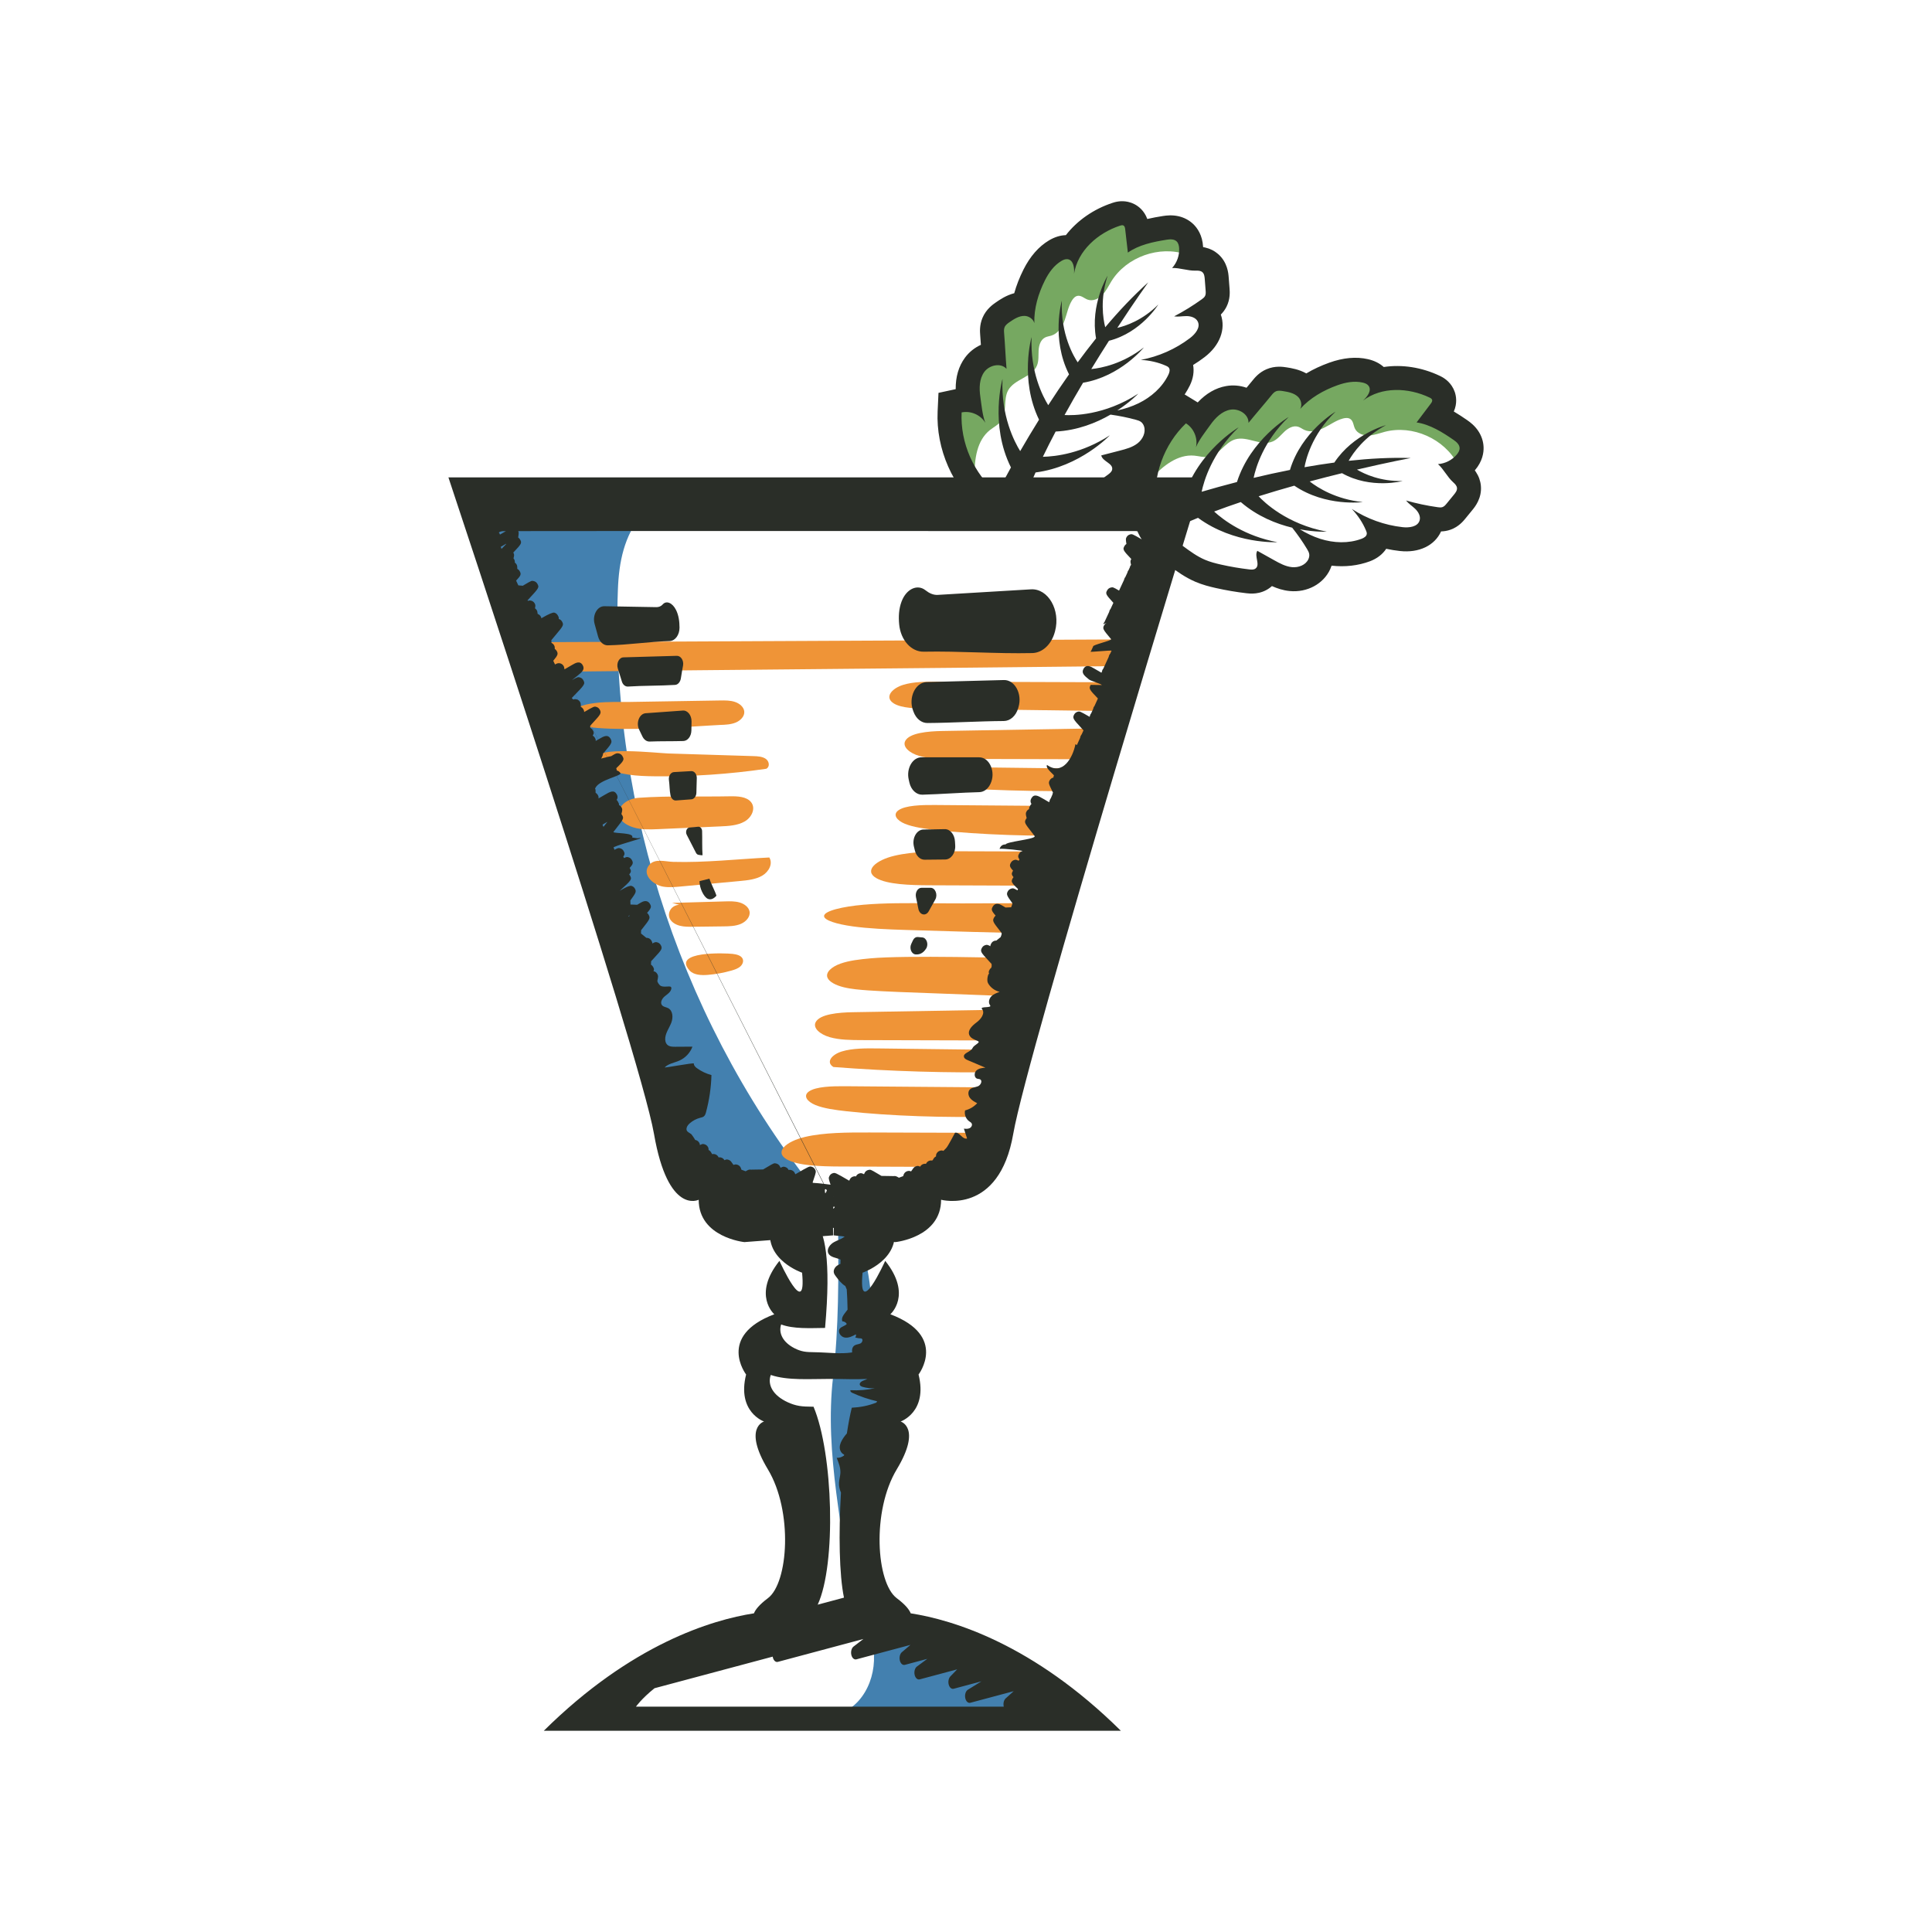 <?xml version="1.0" encoding="UTF-8"?>
<svg id="Layer_1" data-name="Layer 1" xmlns="http://www.w3.org/2000/svg" viewBox="0 0 512 512">
  <g>
    <path d="m314.446,67.439c-7.203-2.474-15.92.64-19.926,7.117-.761,1.23-1.377,2.575-2.382,3.615-1.006,1.04-2.555,1.73-3.912,1.229-.884-.327-1.658-1.13-2.593-1.009-.697.09-1.219.681-1.583,1.282-.951,1.574-1.275,3.435-1.894,5.166-.619,1.732-1.695,3.482-3.439,4.068-.587.197-1.225.252-1.776.536-1.19.615-1.623,2.101-1.698,3.438s.077,2.731-.429,3.971c-1.291,3.159-5.963,3.578-7.628,6.557-1.384,2.477-.201,5.914-1.9,8.187-.755,1.01-1.945,1.581-2.935,2.363-3.464,2.737-4.129,7.688-4.075,12.102-5.278-3.343-8.301-9.926-7.395-16.108.312-2.129,1.483-4.556,3.627-4.741,2.131-1.87,2.661-4.802,3.618-7.47.957-2.668,2.862-5.499,5.694-5.621.048-2.254.167-4.544.911-6.672s2.201-4.104,4.276-4.986c.885-.376,1.885-.563,2.604-1.202.61-.542.926-1.33,1.254-2.076,1.484-3.375,3.593-6.431,5.689-9.464.534-.773,1.095-1.571,1.91-2.038.76-.435,1.658-.535,2.5-.774,2.727-.773,4.776-2.952,7.028-4.673,2.252-1.721,5.291-3.061,7.859-1.862.761.355,1.411.908,2.131,1.34,3.679,2.206,8.358.953,12.636,1.28.516.039,1.071.122,1.441.484.387.379.47.963.514,1.503.133,1.618.055,2.848-.128,4.46Z" fill="#76a861" stroke-width="0"/>
    <path d="m323.533,83.361c.522-.523,1.075-1.211,1.514-2.092,1.008-2.02.863-3.94.8-4.767l-.234-3.036c-.073-.982-.297-3.969-2.803-6.146-.986-.857-2.155-1.442-3.475-1.738-.169-.038-.336-.07-.498-.096-.001-.028-.003-.056-.005-.084-.179-3.083-1.519-4.979-2.611-6.024-1.069-1.024-2.421-1.742-3.911-2.077-1.653-.371-3.133-.211-4.102-.059-1.377.217-2.774.466-4.164.79-.812-2.25-2.38-3.389-3.377-3.912-.538-.281-1.113-.491-1.707-.625-1.968-.442-3.57.082-4.093.253-5.096,1.667-9.423,4.73-12.401,8.567-1.495.045-2.991.508-4.463,1.386-2.735,1.63-5.013,4.234-6.771,7.738-1.053,2.099-1.869,4.191-2.447,6.264-2.168.572-3.822,1.712-4.842,2.416-.776.534-2.592,1.786-3.567,4.102-.824,1.946-.68,3.738-.612,4.603.069.86.129,1.712.184,2.559-1.656.752-3.133,1.919-4.235,3.426-1.655,2.262-2.473,5.051-2.444,8.319l-4.559.983-.228,4.889c-.465,9.999,4.024,20.189,11.715,26.593,1.953,1.628,4.395,3.392,7.68,4.129.429.096.869.174,1.318.232,3.071.394,5.905.032,8.406-.287,2.449-.314,5.225-.668,8.045-1.723,1.926-.721,3.625-1.683,5.033-2.528,2.36-1.418,4.667-2.972,6.851-4.616.721-.542,2.917-2.192,3.464-5.254.046-.26.08-.518.101-.772,1.395-.489,2.894-1.186,4.306-2.294,3.664-2.873,5.181-7.537,3.776-11.6-.11-.319-.235-.629-.377-.929,2.829-2.156,5.085-4.842,6.543-7.843.877-1.809,1.154-3.673.846-5.383,1.047-.643,2.062-1.338,3.038-2.083,4.052-3.089,5.665-7.418,4.304-11.281Zm-22.054,34.116c-1.352,1.06-3.067,1.515-4.731,1.944-1.636.422-3.272.844-4.908,1.267.37,1.656,3.192,2.076,2.894,3.747-.098.551-.574.944-1.021,1.281-2.026,1.525-4.132,2.944-6.306,4.25-1.279.769-2.589,1.501-3.987,2.024-2.117.792-4.382,1.084-6.624,1.371-1.937.248-3.895.473-5.839.354.999-2.757,2.174-5.61,3.477-8.507,11.804-1.516,19.686-9.849,19.686-9.849-7.356,4.783-14.292,5.619-17.75,5.698,1.075-2.229,2.21-4.467,3.383-6.693,5.816-.293,10.803-2.324,14.544-4.487,2.289.32,4.562.769,6.782,1.386.461.128.932.268,1.312.56.367.283.624.693.775,1.131.561,1.624-.336,3.464-1.688,4.524Zm13.895-27.891c-3.823,2.914-8.337,4.913-13.064,5.787,2.312.131,4.598.625,6.712,1.569.257.115.52.242.699.459.435.527.201,1.318-.098,1.932-1.619,3.334-4.562,5.913-7.893,7.539-1.793.875-3.697,1.484-5.648,1.908,3.547-2.316,5.582-4.467,5.582-4.467-9.046,5.882-17.473,5.799-19.549,5.674,1.612-2.922,3.263-5.793,4.903-8.557,9.946-1.665,16.127-9.372,16.127-9.372-5.652,4.378-11.225,5.475-13.947,5.748,1.615-2.65,3.193-5.166,4.685-7.498,8.523-2.15,13.083-9.607,13.083-9.607-4.201,4.21-8.684,5.686-10.871,6.186,4.769-7.297,8.202-12.066,8.202-12.066-3.96,3.544-7.783,7.604-11.405,11.904-.6-2.394-1.378-7.487.629-13.654,0,0-4.677,7.623-3.054,16.605-1.674,2.085-3.298,4.21-4.867,6.346-.94-1.384-4.59-7.37-4.208-16.335,0,0-2.885,10.06,1.912,19.523-1.941,2.75-3.783,5.492-5.513,8.167-1.448-2.336-4.809-8.802-4.415-18.065,0,0-3.212,11.208,1.977,21.908-1.826,2.932-3.498,5.738-4.992,8.328-1.518-2.437-5.107-9.291-4.689-19.128,0,0-3.456,12.058,2.24,23.457-1.487,2.681-2.721,5-3.662,6.815-6.199-5.173-9.788-13.329-9.413-21.394,2.391-.516,5.051.648,6.294,2.755-.774-1.894-1.042-4.897-1.335-6.922-.326-2.251-.291-4.73,1.051-6.566,1.343-1.836,4.386-2.508,5.895-.806-.257-3.187-.38-6.258-.637-9.445-.044-.543-.084-1.111.128-1.613.248-.587.796-.983,1.321-1.345,1.191-.821,2.491-1.656,3.937-1.642,1.169.011,2.364.855,2.619,1.922-.115-3.922,1.045-7.828,2.808-11.343,1.018-2.029,2.392-3.964,4.342-5.127.517-.308,1.11-.565,1.704-.472,1.534.24,1.794,2.319,1.666,3.866.984-6.132,6.312-10.835,12.215-12.765.286-.094.61-.177.877-.037.337.176.419.613.462.99l.714,6.193c2.935-2.072,6.75-2.857,10.299-3.416.909-.143,1.958-.192,2.623.445.473.453.624,1.146.662,1.8.11,1.903-.576,3.839-1.858,5.248,2.082-.061,4.127.765,6.21.704.631-.019,1.327-.015,1.804.399.498.433.583,1.163.633,1.821l.233,3.05c.037.487.069,1.002-.149,1.439-.192.384-.551.653-.9.903-2.326,1.67-4.769,3.177-7.305,4.508,1.167.152,2.072-.069,3.249-.075,1.177-.006,2.497.389,3.021,1.443.78,1.57-.653,3.314-2.048,4.377Z" fill="#2a2e28" stroke-width="0"/>
  </g>
  <g>
    <path d="m386.31,123.037c-3.506-6.761-11.962-10.524-19.332-8.601-1.4.365-2.773.913-4.219.972s-3.043-.511-3.679-1.81c-.414-.847-.42-1.962-1.18-2.52-.567-.416-1.352-.349-2.03-.164-1.774.482-3.293,1.606-4.936,2.431s-3.63,1.35-5.296.571c-.561-.263-1.06-.664-1.655-.838-1.285-.376-2.625.401-3.602,1.316s-1.829,2.03-3.051,2.577c-3.114,1.395-6.785-1.526-10.045-.519-2.711.837-4.227,4.141-7.025,4.613-1.244.21-2.499-.198-3.755-.316-4.396-.41-8.294,2.714-11.301,5.946-1.513-6.062.843-12.912,5.765-16.76,1.695-1.325,4.217-2.273,5.896-.928,2.832.117,5.24-1.639,7.774-2.909s5.866-2.004,8-.138c1.591-1.598,3.257-3.173,5.264-4.2s4.425-1.451,6.536-.658c.9.338,1.753.893,2.714.927.815.029,1.588-.323,2.34-.637,3.403-1.418,7.038-2.174,10.648-2.923.92-.191,1.877-.381,2.789-.157.85.209,1.569.757,2.344,1.165,2.507,1.323,5.494,1.16,8.311,1.468s5.941,1.436,6.973,4.076c.306.782.394,1.631.618,2.44,1.14,4.136,5.391,6.458,8.261,9.647.346.385.691.827.709,1.345.019.541-.324,1.021-.665,1.442-1.02,1.262-1.925,2.099-3.17,3.14Z" fill="#76a861" stroke-width="0"/>
    <path d="m381.898,140.831c.739-.019,1.614-.135,2.539-.469,2.124-.766,3.343-2.256,3.869-2.898l1.926-2.358c.625-.761,2.524-3.077,2.214-6.382-.122-1.301-.565-2.531-1.315-3.657-.096-.144-.195-.282-.294-.414.018-.021.036-.043.055-.064,1.999-2.354,2.337-4.651,2.268-6.161-.067-1.478-.55-2.932-1.397-4.202-.94-1.41-2.121-2.315-2.928-2.873-1.146-.793-2.329-1.577-3.559-2.302.965-2.189.617-4.095.256-5.161-.196-.575-.466-1.124-.804-1.63-1.119-1.678-2.641-2.404-3.137-2.642-4.838-2.311-10.083-3.08-14.887-2.358-1.113-1-2.516-1.696-4.187-2.077-3.104-.708-6.549-.396-10.24.927-2.21.793-4.245,1.743-6.094,2.844-1.964-1.083-3.947-1.398-5.171-1.594-.93-.149-3.108-.496-5.412.507-1.94.84-3.072,2.236-3.619,2.909-.544.67-1.088,1.328-1.633,1.979-1.717-.599-3.592-.773-5.43-.443-2.759.495-5.275,1.948-7.51,4.333l-3.978-2.434-3.539,3.381c-7.238,6.915-11.021,17.388-9.874,27.33.29,2.526.84,5.488,2.708,8.289.244.366.508.726.794,1.077,1.951,2.404,4.251,4.098,6.282,5.593,1.989,1.463,4.243,3.123,7.012,4.305,1.891.808,3.785,1.284,5.387,1.644,2.686.602,5.428,1.07,8.144,1.387.896.105,3.624.427,6.132-1.411.213-.157.415-.319.606-.489,1.347.608,2.913,1.139,4.699,1.312,4.634.45,8.951-1.879,10.738-5.789.141-.307.264-.618.368-.933,3.535.392,7.022.005,10.148-1.161,1.883-.704,3.37-1.862,4.327-3.312,1.202.257,2.416.454,3.637.589,5.064.561,9.219-1.458,10.9-5.194Zm-39.504,9.469c-1.71-.165-3.266-1.02-4.766-1.858-1.475-.823-2.951-1.647-4.426-2.471-.875,1.454.877,3.705-.491,4.709-.451.331-1.067.287-1.623.222-2.519-.295-5.022-.721-7.496-1.277-1.456-.327-2.909-.701-4.282-1.287-2.078-.888-3.919-2.24-5.74-3.579-1.573-1.158-3.145-2.346-4.47-3.773,2.625-1.306,5.445-2.559,8.388-3.757,9.588,7.049,21.043,6.458,21.043,6.458-8.624-1.615-14.221-5.797-16.778-8.126,2.316-.871,4.683-1.708,7.067-2.509,4.411,3.802,9.422,5.773,13.622,6.79,1.435,1.811,2.771,3.705,3.952,5.684.245.411.49.837.563,1.311.071.458-.027.932-.22,1.354-.715,1.562-2.634,2.275-4.344,2.109Zm29.304-10.596c-4.777-.529-9.425-2.198-13.448-4.828,1.583,1.69,2.896,3.625,3.775,5.768.107.26.21.534.189.815-.049.681-.764,1.092-1.404,1.331-3.473,1.295-7.383,1.131-10.915.009-1.902-.604-3.7-1.477-5.404-2.517,4.165.772,7.122.619,7.122.619-10.606-1.986-16.647-7.861-18.063-9.385,3.183-1.002,6.36-1.94,9.454-2.809,8.346,5.659,18.139,4.347,18.139,4.347-7.111-.733-11.902-3.784-14.06-5.466,2.997-.803,5.876-1.535,8.565-2.192,7.651,4.326,16.098,2.077,16.098,2.077-5.945.147-10.209-1.878-12.137-3.026,8.488-1.99,14.263-3.071,14.263-3.071-5.312-.168-10.881.132-16.469.743,1.218-2.147,4.17-6.369,9.878-9.447,0,0-8.645,2.289-13.669,9.909-2.65.354-5.292.771-7.902,1.234.275-1.65,1.765-8.501,8.228-14.726,0,0-9.031,5.289-12.09,15.448-3.303.65-6.528,1.363-9.626,2.106.564-2.69,2.594-9.689,9.272-16.121,0,0-10.06,5.894-13.688,17.219-3.344.861-6.491,1.738-9.36,2.582.584-2.811,2.716-10.249,9.808-17.079,0,0-10.823,6.341-14.568,18.521-2.927.914-5.42,1.741-7.353,2.405-.916-8.022,2.115-16.401,7.953-21.978,2.087,1.277,3.208,3.955,2.654,6.338.747-1.905,2.626-4.263,3.811-5.931,1.317-1.854,3.053-3.624,5.292-4.026,2.239-.402,4.905,1.212,4.822,3.485,2.014-2.483,4.044-4.791,6.058-7.274.343-.424.706-.862,1.206-1.079.585-.254,1.255-.162,1.884-.062,1.428.228,2.946.521,3.983,1.529.838.815,1.121,2.25.569,3.198,2.623-2.917,6.159-4.944,9.861-6.271,2.137-.766,4.467-1.218,6.681-.713.587.134,1.193.357,1.559.835.945,1.232-.302,2.916-1.462,3.948,4.944-3.758,12.046-3.485,17.649-.808.271.129.563.293.66.578.122.36-.12.732-.349,1.036-1.252,1.658-2.505,3.317-3.757,4.975,3.554.526,6.857,2.591,9.811,4.636.757.524,1.549,1.212,1.591,2.132.03.654-.34,1.26-.763,1.759-1.234,1.453-3.066,2.381-4.967,2.516,1.549,1.393,2.459,3.402,4.008,4.795.469.422.971.905,1.03,1.533.062.657-.381,1.244-.799,1.755-.645.789-1.291,1.579-1.936,2.368-.309.378-.641.773-1.101.938-.404.146-.849.092-1.274.033-2.836-.397-5.644-.992-8.398-1.779.74.915,1.547,1.38,2.403,2.188.856.808,1.539,2.004,1.19,3.129-.518,1.675-2.76,1.948-4.502,1.754Z" fill="#2a2e28" stroke-width="0"/>
  </g>
  <path d="m163.746,156.301c-2.125,58.186,17.668,116.914,54.58,161.943-9.493,2.165-20.508,4.013-28.087-2.099-1.994-1.608-3.577-3.665-5.039-5.769-7.837-11.27-12.775-24.539-14.212-38.191-.46-4.365-.737-9.172-3.769-12.346-1.119-1.171-2.543-2.024-3.621-3.233-1.556-1.744-2.26-4.067-2.917-6.31-11.067-37.787-21.124-75.869-30.157-114.194,12.581-.071,27.39-2.242,39.63.131-4.76,5.811-6.137,12.668-6.408,20.067Z" fill="#4380af" stroke-width="0"/>
  <path d="m276.719,449.785c-1.462-3.271-4.923-5.086-8.142-6.66-9.411-4.6-18.821-9.2-28.232-13.801-1.89-.924-3.795-1.857-5.459-3.145-2.148-1.662-3.827-3.87-5.145-6.245-4.055-7.311-4.719-16.052-4.04-24.385.538-6.606,2.272-13.812,7.692-17.627.645-.454,1.34-.857,1.863-1.448.785-.887,1.094-2.097,1.229-3.273.987-8.599-5.864-16.48-5.567-25.13.314-9.128-2.575-17.759-4.323-26.703h-4.52c.018,1.228.032,2.454.041,3.673.102,13.31.202,26.661-1.339,39.882-2.376,20.38,2.921,40.965,5.11,61.366.169,1.575.415,3.3,1.595,4.358.723.648,1.715.955,2.388,1.655.537.559.817,1.313,1.04,2.055,2.23,7.417-.79,16.684-7.948,19.642,2.065,1.416,4.725,1.529,7.228,1.592,15.695.392,31.393.676,47.092.852.333-2.234.357-4.597-.565-6.658Z" fill="#4380af" stroke-width="0"/>
  <path d="m297.47,188.06c.211-.853.389-1.713.547-2.577-.117.537-.12.105-.005-1.329.036-1.142.208-2.255.477-3.331-16.671-.057-33.342-.114-50.013-.171-3.113-.011-6.383,0-9.109.837-2.726.837-4.603,2.801-3.208,4.35,1.479,1.641,5.42,1.9,8.718,1.944,17.492.236,34.985.472,52.477.707.037-.144.081-.286.116-.43Z" fill="#ef9437" stroke-width="0"/>
  <path d="m296.055,192.927c-15.433.264-30.866.527-46.298.791-3.888.066-8.719.515-9.848,2.616-.842,1.568,1.138,3.263,3.727,4.005,2.588.742,5.614.765,8.517.773,13.645.037,27.29.074,40.936.111,1.007-2.759,2.062-5.502,2.967-8.297Z" fill="#ef9437" stroke-width="0"/>
  <path d="m290.368,209.593c.543-1.918,1.123-3.823,1.77-5.705.016-.046.033-.091.048-.136l-35.837-.435c-3.251-.039-6.706-.053-9.482.791-2.776.844-4.334,2.886-2.259,4.133,15.123,1.167,30.466,1.615,45.76,1.351Z" fill="#ef9437" stroke-width="0"/>
  <path d="m287.328,221.374c.646-2.568,1.275-5.141,1.938-7.704-13.856-.112-27.712-.224-41.569-.336-3.529-.029-7.711.087-9.575,1.382-1.618,1.124-.53,2.681,1.688,3.594,2.218.913,5.275,1.324,8.242,1.654,11.54,1.281,26.52,1.755,39.276,1.41Z" fill="#ef9437" stroke-width="0"/>
  <path d="m285.464,228.378c.257-.891.502-1.787.744-2.684-10.682-.033-21.363-.067-32.045-.1-5.868-.018-12.071-.003-17.115,1.186-5.044,1.189-8.14,4-4.833,5.922,2.921,1.698,8.939,1.887,14.122,1.909,9.629.041,24.938.094,37.217.141.656-2.119,1.294-4.244,1.91-6.376Z" fill="#ef9437" stroke-width="0"/>
  <path d="m272.317,267.454c-15.433.264-30.866.527-46.298.791-3.888.066-8.719.515-9.848,2.616-.842,1.568,1.138,3.263,3.727,4.005,2.588.742,5.614.765,8.517.773,13.645.037,27.29.074,40.936.111,1.007-2.759,2.062-5.502,2.967-8.297Z" fill="#ef9437" stroke-width="0"/>
  <path d="m266.63,284.12c.543-1.918,1.123-3.823,1.77-5.705.016-.046.033-.091.048-.136l-35.837-.435c-3.251-.039-6.706-.053-9.482.791-2.776.844-4.334,2.886-2.259,4.133,15.123,1.167,30.466,1.615,45.76,1.351Z" fill="#ef9437" stroke-width="0"/>
  <path d="m263.591,295.901c.646-2.568,1.275-5.141,1.938-7.704-13.856-.112-27.712-.224-41.569-.336-3.529-.029-7.711.087-9.575,1.382-1.618,1.124-.53,2.681,1.688,3.594,2.218.913,5.275,1.324,8.242,1.654,11.54,1.281,26.52,1.755,39.276,1.41Z" fill="#ef9437" stroke-width="0"/>
  <path d="m261.726,302.904c.257-.891.502-1.787.744-2.684-10.682-.033-21.363-.067-32.045-.1-5.868-.018-12.071-.003-17.115,1.186-5.044,1.189-8.14,4-4.833,5.922,2.921,1.698,8.939,1.887,14.122,1.909,9.629.041,24.938.094,37.217.141.656-2.119,1.294-4.244,1.91-6.376Z" fill="#ef9437" stroke-width="0"/>
  <path d="m282.1,239.315c-11.673-.005-24.63.158-35.597.061-5.952-.053-12.093-.098-17.66.386-5.566.485-10.459,1.643-10.457,3.005.002,1.129,3.371,2.15,7.597,2.734,4.226.584,9.212.8,14.108.947,7.996.24,25.912.812,39.319,1.001.921-2.704,1.813-5.417,2.69-8.135Z" fill="#ef9437" stroke-width="0"/>
  <path d="m276.254,256.522c.281-.795.563-1.589.842-2.385-10.693-.331-37.089-1.016-46.435-.163-2.782.254-5.634.575-7.95,1.405-2.317.83-3.989,2.291-3.42,3.711.456,1.137,2.252,2.035,4.292,2.539,2.039.504,4.321.676,6.562.841,7.767.573,31.889,1.147,39.656,1.72l6.454-7.667Z" fill="#ef9437" stroke-width="0"/>
  <path d="m142.58,170.183c51.488-.242,102.977-.484,154.465-.727-1.468,2.313-2.144,4.786-3.612,7.099-48.207.545-96.974.906-145.181,1.451-1.063-2.691-4.609-5.132-5.672-7.823Z" fill="#ef9437" stroke-width="0"/>
  <g>
    <path d="m248.512,157.653l24.693-1.473c4.561-.272,7.892,5.505,6.396,11.087-.017.062-.033.124-.05.186-.889,3.316-3.285,5.559-5.997,5.619-9.613.215-19.161-.558-28.758-.369-3.265.064-6.095-3.015-6.503-7.207-.204-2.099-.089-4.177.636-6.095,1.284-3.398,4.223-4.653,6.325-2.982.991.788,2.097,1.303,3.259,1.234Z" fill="#2a2e28" stroke-width="0"/>
    <path d="m245.556,180.76l20.48-.543c2.892-.077,4.928,3.667,3.88,7.156-.034.112-.067.224-.101.336-.604,2.034-2.113,3.359-3.796,3.369-6.728.043-13.546.487-20.268.527-1.559.009-2.99-1.155-3.657-2.978-.038-.103-.076-.205-.114-.307-1.305-3.449.609-7.483,3.577-7.561Z" fill="#2a2e28" stroke-width="0"/>
    <path d="m244.203,200.697h15.3c2.777,0,4.457,3.951,2.988,7.001-.015.03-.029.061-.044.091-.628,1.315-1.727,2.111-2.921,2.139-4.717.111-10.332.544-15.095.674-1.563.043-2.98-1.255-3.428-3.193-.068-.294-.133-.588-.197-.883-.635-2.925,1.05-5.83,3.398-5.83Z" fill="#2a2e28" stroke-width="0"/>
    <path d="m244.711,219.836l5.657-.105c1.441-.027,2.625,1.428,2.712,3.289.016.343.04.684.061,1.025.124,2.007-1.1,3.718-2.656,3.731-1.821.014-3.64.041-5.461.055-1.184.009-2.224-.998-2.577-2.461-.081-.336-.165-.676-.249-1.016-.547-2.214.716-4.484,2.513-4.518Z" fill="#2a2e28" stroke-width="0"/>
    <path d="m244.206,235.276h2.42c1.239,0,1.954,1.817,1.23,3.117-.588,1.056-1.171,2.105-1.763,3.149-.247.436-.625.724-1.04.786-.007.001-.014.002-.02.003-.775.117-1.485-.526-1.665-1.508-.187-1.018-.424-2.05-.632-3.084-.251-1.246.476-2.464,1.471-2.464Z" fill="#2a2e28" stroke-width="0"/>
    <path d="m243.234,248.322l1.199.107c1.113.099,1.717,1.78,1.026,2.914-.394.647-.935,1.171-1.525,1.403-.419.165-.855.216-1.291.185-1.075-.077-1.714-1.586-1.15-2.772.147-.31.293-.618.419-.907.269-.614.778-.979,1.322-.93Z" fill="#2a2e28" stroke-width="0"/>
  </g>
  <g>
    <path d="m190.765,185.633c1.349-.022,2.735-.038,3.997.38,1.262.419,2.385,1.381,2.479,2.563.099,1.245-.977,2.377-2.263,2.907-1.287.53-2.751.587-4.171.635-4.962.168-41.027,3.324-39.991-2.103.885-4.635,12.302-3.932,15.56-3.985,8.13-.133,16.26-.265,24.39-.398Z" fill="#ef9437" stroke-width="0"/>
    <path d="m199.64,200.377c1.165.036,2.422.101,3.327.747.906.646,1.112,2.102.099,2.609-9.773,1.429-19.69,2.096-29.597,1.992-4.509-.047-9.224-.306-13.103-2.325-1.03-.536-2.052-1.287-2.259-2.326-.667-3.408,16.272-1.48,18.99-1.396,7.515.233,15.029.466,22.544.699Z" fill="#ef9437" stroke-width="0"/>
    <path d="m193.366,211.028c2.065-.042,4.479.062,5.671,1.544,1.299,1.616.212,4.02-1.668,5.111s-4.251,1.223-6.5,1.322c-5.49.242-10.98.484-16.471.726-2.219.098-4.509.187-6.596-.484-6.308-2.026-4.06-7.439,1.514-7.829,7.915-.555,16.098-.229,24.05-.39Z" fill="#ef9437" stroke-width="0"/>
    <path d="m203.876,227.241c1.001,1.625-.093,3.753-1.835,4.79-1.742,1.037-3.929,1.26-6.022,1.454-5.217.484-10.434.968-15.651,1.452-1.538.143-3.102.284-4.621.031-2.681-.448-5.762-3.25-3.72-5.728,1.511-1.833,4.171-.903,6.354-.839,8.42.244,17.083-.742,25.495-1.159Z" fill="#ef9437" stroke-width="0"/>
    <path d="m178.108,239.284c4.681-.135,9.361-.27,14.042-.405,1.302-.038,2.637-.071,3.873.292,1.236.363,2.372,1.212,2.607,2.337.287,1.375-.869,2.73-2.304,3.337s-3.085.638-4.677.657c-2.643.033-5.286.065-7.929.098-1.174.015-2.368.027-3.499-.254s-2.208-.902-2.693-1.842c-.558-1.081-.166-2.476.899-3.206,1.065-.73,2.701-.724,3.759.014" fill="#ef9437" stroke-width="0"/>
    <path d="m194.174,252.796c1.01.122,2.153.392,2.591,1.201.382.703.045,1.58-.582,2.131s-1.486.841-2.33,1.082c-2.024.578-4.12.962-6.239,1.141-1.737.147-3.751.056-4.845-1.139-4.772-5.213,9.481-4.648,11.404-4.415Z" fill="#ef9437" stroke-width="0"/>
  </g>
  <g>
    <path d="m173.952,160.9l-13.792-.243c-1.885-.033-3.218,2.373-2.587,4.672.315,1.148.635,2.316.928,3.373.388,1.396,1.417,2.341,2.562,2.317,5.547-.114,10.943-.971,16.4-1.13,1.482-.043,2.627-1.658,2.618-3.576-.008-1.63-.22-3.239-.912-4.643-.96-1.948-2.592-2.58-3.53-1.503-.456.524-1.077.743-1.687.732Z" fill="#2a2e28" stroke-width="0"/>
    <path d="m179.362,173.801l-14.14.404c-1.16.033-1.932,1.561-1.495,2.951.357,1.139.722,2.246,1.072,3.44.252.86.91,1.394,1.62,1.348,4.152-.268,8.382-.184,12.49-.437.796-.049,1.424-.845,1.552-1.863.146-1.16.38-2.198.562-3.302.219-1.333-.609-2.572-1.662-2.542Z" fill="#2a2e28" stroke-width="0"/>
    <path d="m180.951,188.307l-9.834.705c-1.685.121-2.639,2.553-1.72,4.384.279.556.552,1.112.801,1.672.406.917,1.152,1.484,1.968,1.448,2.793-.122,6.092-.043,8.931-.138,1.162-.039,2.086-1.255,2.128-2.758.022-.801.025-1.594.04-2.39.033-1.665-1.03-3.016-2.314-2.923Z" fill="#2a2e28" stroke-width="0"/>
    <path d="m183.193,204.352l-4.604.262c-.84.048-1.47,1.038-1.317,2.108.191,1.342.146,2.688.415,4.037.169.849.774,1.428,1.45,1.374,1.369-.11,2.737-.199,4.101-.306.722-.056,1.294-.82,1.313-1.756.026-1.268.076-2.587.105-3.856.024-1.054-.649-1.91-1.463-1.863Z" fill="#2a2e28" stroke-width="0"/>
    <path d="m185.047,219.089l-2.347.221c-.724.068-1.118,1.12-.716,1.902.819,1.593,1.626,3.19,2.458,4.792.155.299.406.503.683.536.353.041.706.143,1.057.108-.148-2.109-.05-4.295-.117-6.411-.022-.683-.492-1.197-1.019-1.147Z" fill="#2a2e28" stroke-width="0"/>
    <path d="m188.008,232.855l-2.632.661c-.017,1.817,1.095,4.139,2.162,4.659.858.418,1.676-.074,2.325-.805-.315-1.134-1.543-3.388-1.855-4.515Z" fill="#2a2e28" stroke-width="0"/>
  </g>
  <g>
    <path d="m224.478,351.981c.357-3.72-.02-10.899-.301-12.463-.674-3.748-.683-7.58-.689-11.389-.012-6.721.395-8.576.383-15.297-.006-3.514-.009,26.419.767,22.992.848-3.745,1.999-10.058,4.513-12.96-4.094,1.777-13.593,1.022-18.056,1.022,0,0,10.914-9.228,7.559,28.03.334-.004.669-.009.999-.008,1.582.002,3.214.062,4.825.074Z" fill="none" stroke-width="0"/>
    <path d="m210.614,357.326c.718.36,1.529.681,2.459.846.828.146,1.712.162,2.582.174,6.313.085,10.936,1.409,16.519-2.573,1.31-.934,1.602-3.795-.082-4.648-2.257.761-4.907.877-7.614.857-.091.942-.227,1.666-.426,2.016-.982,1.733-5.842,2.384-5.633.403.089-.837.16-1.66.235-2.485-4.049.044-8.35.308-11.639-.923-.75,2.286.456,4.754,3.599,6.333Z" fill="none" stroke-width="0"/>
    <path d="m211.86,372.585c1.037.167,2.145.186,3.236.199,7.912.097,13.706,1.611,20.702-2.942,1.641-1.068,2.008-4.339-.102-5.313-4.512,1.387-10.276.9-15.589.895-5.423-.006-11.377.478-15.839-1.046-.94,2.614.571,5.435,4.511,7.24.899.412,1.916.779,3.082.967Z" fill="none" stroke-width="0"/>
    <path d="m224.127,385.026h-.131c-1.723,0-3.389-14.192-5-14.274-.395-.02-.784-.04-1.169-.058l-2.823,14.898c5.742,11.471,6.835,28.567,1.699,39.658l6.964-1.862c-4.22-11.073-2.947-26.95,2.483-37.796l-2.023-.566Z" fill="none" stroke-width="0"/>
    <path d="m243.003,441.647l2.756-2.032-5.959,1.594c-.573.148-1.135-.343-1.33-1.172s.032-1.753.539-2.185l2.272-1.935-14.329,3.831c-.58.149-1.151-.36-1.338-1.21-.187-.85.066-1.78.593-2.185l2.609-2-22.669,6.062c-.63.174-1.229-.449-1.367-1.388l-31.322,8.374c-3.464,2.784-4.918,4.885-4.918,4.885h97.479s-.003-.006-.004-.01c-.2-.819.014-1.737.508-2.183l2.117-1.909s0,0,0,0l-11.483,3.07c-.602.16-1.183-.392-1.352-1.279-.169-.888.13-1.826.694-2.175l3.593-2.226-7.35,1.966c-.55.145-1.099-.31-1.311-1.099-.212-.789-.032-1.695.432-2.175l1.806-1.869-9.938,2.658c-.586.148-1.158-.365-1.341-1.223-.184-.858.078-1.789.613-2.183Z" fill="none" stroke-width="0"/>
  </g>
  <g>
    <path d="m223.53,324.34c.004-.143.008-.283.012-.422-.037.003-.075.005-.112.007.001.151.003.303.005.454.032-.013.063-.026.095-.04Z" fill="#2a2e28" stroke-width="0"/>
    <path d="m204.217,325.384c-1.662,8.493,8.343,11.89,8.343,11.89,1.246,12.909-6.002-3.134-6.002-3.134-7.247,9.059-1.359,14.154-1.359,14.154-15.287,5.775-7.474,15.966-7.474,15.966-2.491,9.965,4.756,12.456,4.756,12.456,0,0-5.662,1.585,1.019,12.682,6.681,11.097,5.435,30.064,0,34.14-2.353,1.765-3.334,3.082-3.694,4.011-11.161,1.74-32.457,8.127-55.699,31.129h152.937c-23.242-23.002-44.538-29.389-55.699-31.129-.36-.929-1.341-2.246-3.694-4.011-5.435-4.076-6.681-23.043,0-34.14,6.681-11.097,1.019-12.682,1.019-12.682,0,0,7.247-2.491,4.756-12.456,0,0,7.813-10.191-7.474-15.966,0,0,5.888-5.096-1.359-14.154,0,0-7.247,16.043-6.002,3.134,0,0,10.005-3.397,8.343-11.89m-96.815-165.626,83.42,164.161c.423-.029.842-.061,1.247-.102-.42.175-.839.349-1.259.524-.022.836-.037,1.749-.042,2.78.27.002.522.047.718.23-.209.24-.451.437-.712.609-.002-.109-.004-.218-.007-.327,0,.11,0,.219,0,.331-.747.49-1.657.77-2.453,1.206-1.078.59-2.05,1.865-1.511,2.968.538,1.102,2.094,1.145,3.213,1.657-.023.385-.027.771-.02,1.157-.33.125-.646.28-.927.492-.563.426-.963,1.144-.806,1.832.087.383.331.708.569,1.02.706.928,1.45,1.884,2.426,2.496,0,.01-.003-.028-.008-.089.142.336.285.672.431,1.016.105,1.476.192,3.422.216,5.342-.714,1.03-1.818,1.995-1.381,3.108.476-.002.943.27,1.177.685-.485.582-1.414.655-1.861,1.266-.625.854.232,2.144,1.273,2.334,1.041.19,2.067-.33,2.993-.841.092.282.017.612-.188.826.535.165,1.093.253,1.653.262.515.215.262,1.057-.235,1.313-.496.256-1.111.233-1.579.538-.602.392-.727,1.108-.647,1.855-3.162.485-6.356-.011-10.167-.062-.87-.012-1.754-.028-2.582-.174-.931-.164-1.741-.485-2.459-.846-3.143-1.579-4.349-4.047-3.599-6.333,3.289,1.231,7.591.967,11.639.923,1.662-18.455-.178-25.501-2.457-27.916,2.329.055,4.893.078,7.233-.074m.301,10.714c-.011.003-.023.007-.035.01,0-.021-.002-.043-.003-.064.012.019.026.035.037.055Zm-19.464,29.738c4.462,1.523,10.415,1.04,15.839,1.046,3.22.003,6.603.178,9.775.011-.391.181-.815.329-1.198.486-.46.188-.975.602-.816,1.073.104.308.451.452.763.543,1.049.305,2.15.427,3.24.36-2.122.458-4.305.633-6.473.52-.166.271.175.566.464.699,2.115.971,4.331,1.723,6.6,2.241-.068.114-.143.224-.213.337-2.199.879-4.331,1.252-6.513,1.366-.48,1.952-.916,4.263-1.301,6.813-.352.4-.685.81-.967,1.247-.475.737-.909,1.55-.923,2.427-.013.801.434,1.649,1.166,1.927-.009.084-.019.168-.028.253-.554.421-1.251.654-1.947.616.518,1.284,1.046,2.617.981,4-.041.858-.309,1.693-.359,2.551-.055.935.149,1.821.511,2.662-.63,10.743-.467,21.776.799,27.832l-6.964,1.862c4.953-10.694,4.111-40.083-1.103-52.455-.168-.003-.333-.009-.503-.011-1.091-.013-2.199-.032-3.236-.199-1.166-.188-2.182-.555-3.082-.967-3.939-1.805-5.451-4.626-4.51-7.24Zm38.122,79.452c.183.858.755,1.371,1.341,1.223l9.938-2.658-1.806,1.869c-.464.48-.644,1.387-.432,2.175.212.79.762,1.244,1.311,1.099l7.35-1.966-3.593,2.226c-.564.35-.864,1.288-.694,2.175.169.888.751,1.44,1.352,1.279l11.483-3.07s0,0,0,0l-2.117,1.909c-.495.446-.709,1.364-.508,2.183,0,.004.003.006.004.01h-97.479s1.454-2.101,4.918-4.885l31.322-8.374c.138.939.737,1.562,1.367,1.388l22.669-6.062-2.609,2c-.527.405-.78,1.335-.593,2.185.187.85.758,1.359,1.338,1.21l14.329-3.831-2.272,1.935c-.507.432-.734,1.355-.539,2.185.196.83.757,1.321,1.33,1.172l5.959-1.594-2.756,2.032c-.535.394-.796,1.325-.613,2.183Z" fill="#2a2e28" stroke-width="0"/>
    <path d="m223.488,327.632c0-.173,0-.345.001-.512-.004,0-.008,0-.012,0,.003.171.007.342.011.512Z" fill="#2a2e28" stroke-width="0"/>
    <path d="m223.357,324.413c-.56.233-1.15.489-1.506.981-.356.492-.353,1.296.166,1.612.415.253.969.113,1.46.114-.018-.915-.032-1.832-.042-2.74-.026.011-.052.022-.078.033Z" fill="#2a2e28" stroke-width="0"/>
  </g>
  <path d="m118.833,126.505s50.74,152.368,54.481,173.983c3.741,21.615,11.848,17.458,11.848,17.458,0,9.976,12.099,11.223,12.099,11.223l23.51-1.784c-.007-.768-.01-1.527-.01-2.273.071.127.143.256.213.371-.024.604-.046,1.233-.066,1.894l16.39,1.793s12.099-1.247,12.099-11.223c0,0,15.38,4.157,19.121-17.458,3.741-21.615,50.405-173.983,50.405-173.983H118.833Zm13.662,15.165c-.032-.133-.077-.217-.149-.341-.044-.076-.097-.146-.153-.212.238-.188.594-.309,1.097-.355.24-.001.508-.002.774-.003-.383.22-.845.49-1.413.821-.052.03-.104.061-.156.091Zm1.619,2.542c-.343.359-.71.739-1.032,1.072-.058.06-.108.112-.164.17-.077-.18-.152-.357-.225-.528.367-.208.827-.476,1.427-.826,0,0,.001,0,.002-.001-.003.04-.006.077-.008.113Zm26.785,73.664c-.386.491-.709.902-.979,1.254-.082-.197-.163-.392-.246-.589.25-.145.515-.299.799-.464.161-.093.326-.189.493-.285-.022.028-.045.057-.067.084Zm5.713,25.035c-.019-.054-.038-.107-.058-.161.077-.044.152-.086.235-.137.031.002.062.004.095.006-.096.103-.182.196-.272.292Zm52.17,73.287c-.045-.022-.086-.042-.125-.061-.021-.393-.279-1.372.443-.842.125.092-.1.505-.317.903Zm2.037,4.135c.005-.176.011-.348.016-.52.117-.003.236-.006.38-.01-.008.224-.191.382-.396.53Zm.108-.576c.012.002-.025.006-.09.01,0-.012,0-.025.001-.037.03.007.057.022.088.027Zm-.004-2.574c.027-.021.048-.037.077-.06-.012.014-.036.037-.038.045-.003.011-.017.016-.039.015Zm78.537-175.549c-.376.1-.697.346-.891.683-.242.422-.263.53-.057,1.841-.201.126-.371.3-.492.509-.529.918-.484,1.111,1.783,3.477-.005.009-.01.017-.015.026-.262.454-.257.718-.046,1.493-.013.029-.027.057-.04.086-.04.052-.081.103-.114.16-.095.164-.147.298-.172.458-.116.251-.234.504-.35.756-.038.05-.081.096-.112.151-.096.165-.148.276-.176.472-.18.387-.357.771-.538,1.16-.037.049-.083.09-.114.144-.138.241-.221.439-.247.634-.436.94-.874,1.884-1.315,2.833-1.554-.915-1.642-.953-2.235-.798-.375.1-.695.345-.889.681-.519.899-.47,1.084,1.62,3.358-.247.533-.494,1.066-.743,1.6-.061.07-.117.146-.164.228-.117.202-.182.357-.198.552-.428.922-.856,1.845-1.286,2.772-.043.054-.098.095-.133.155-.075.129-.119.212-.152.356l.858-.338c.086-.044.177-.08.271-.107l-.271.107c-.248.127-.457.323-.598.567-.541.935-.363,1.147,1.814,3.741.296.353-5.095,1.543-4.763,1.943-.181.391-.362.783-.543,1.175-.051.062-.11.116-.151.187-.103.181,5.594-.445,5.572-.24-.117.253-.233.506-.35.759-.058.067-.116.134-.161.212-.144.249-.226.452-.241.659-.476,1.032-.952,2.066-1.427,3.102-.064.073-.122.152-.172.237-.093.161-.132.231-.186.542-.048.104-.095.208-.143.312-.059-.034-.116-.068-.176-.102l-1.749-1.018c-.921-.533-2.067-1.196-2.807.056-.666,1.156.18,1.838,1.459,2.871.398.322,2.907,1.044,3.424,1.452l-2.993-.041c-.544.943-.436,1.2,1.907,3.61-.3.659-.599,1.317-.899,1.975-.059.069-.114.142-.16.222-.104.18-.155.279-.184.537-.185.408-.37.816-.555,1.224-.044.056-.097.103-.133.165-.118.204-.173.371-.194.556-.026.058-.053.116-.079.174-2.575-1.494-2.629-1.481-3.178-1.332-.37.101-.685.343-.878.675-.567.976-.257,1.313,1.76,3.504.205.223.443.482.678.739-.159.355-.317.708-.475,1.062-.043.054-.095.101-.129.161-.164.284-.265.497-.268.727-.29.649-.582,1.299-.871,1.947l-.388-.225c-.686,3.554-3.413,8.47-7.55,5.487-.204.603.133,1.093,1.865,2.766-.093.171-.132.303-.146.584-.021.005-.042.01-.064.015-.382.096-.71.344-.907.686-.413.716-.303.941.756,3.089.032.065.066.134.101.205-.075.138-.113.257-.132.454-.154.356-.307.711-.459,1.066-.037.048-.08.09-.111.142-.138.238-.216.429-.226.64-.034.079-.069.159-.103.238l-1.632-.948c-1.306-.755-2.336-1.351-3.073-.093-.334.578-.268,1.049.022,1.495-.114.111-.221.254-.326.433-.214.372-.351.632-.292.938-.278.124-.513.334-.667.601-.282.487-.265.717.017,1.787-.069.076-.13.16-.182.25-.519.902-.353,1.113,1.672,3.691.192.244.416.53.636.812-.007.046-.008.093-.008.141-.312.754-7.412,1.346-7.717,2.093-.135-.011-.282-.005-.439.031-.4.091-.747.347-.949.704-.093.16-.152.3-.192.437.892-.171,6.425.476,6.078.567-.376.1-.697.346-.89.683-.332.577-.357.919.086,1.57-.063.071-.118.149-.166.232-.019.033-.037.065-.055.096-.678-.334-.829-.293-1.146-.209-.373.1-.692.344-.886.679-.43.744-.422,1.107.555,2.143-.011.018-.022.036-.033.054-.37.641-.461.969.154,1.674-.067.075-.127.156-.177.244-.511.885-.511,1.139,1.364,2.887-.046.121-.092.242-.139.363-1.054-.6-1.17-.584-1.644-.458-.377.099-.699.345-.894.683-.492.855-.273,1.181,1.182,3.176-.008.071-.013.161-.018.263-.101.275-.207.556-.308.829-.136.005-.279.01-.426.015-.42.015-.765.027-1.053.046-.105-.062-.226-.134-.35-.207l-.694-.409c-1.423-.829-2.095-.04-2.32.337-.432.748-.486,1.027.734,2.43-.141.11-.273.261-.394.464-.54.94-.329,1.208,1.694,3.772.09.114.186.236.284.36-.005.101-.005.225,0,.38-.077.231-.153.459-.249.702-.121.104-.463.38-.81.662-.122.098-.23.187-.328.266-.121-.006-.255.003-.397.035-.399.089-.744.342-.947.697-.165.286-.256.499-.235.761-.812-.43-.951-.394-1.335-.29-.375.1-.694.346-.887.682-.56.975-.296,1.261,1.768,3.489.229.247.5.54.762.824,0,.15.01.358.024.603-.04.14-.078.278-.117.417-.155.117-.294.256-.393.427-.261.454-.376.725-.138,1.215-.213-.438-.757,1.552-.344,2.369.592,1.171,1.849,2.078,3.113,2.368-.806.283-1.645.586-2.234,1.205-.589.619-.833,1.656-.31,2.331.656.846-2.801.191-2.129,1.025.89,1.103-.283,2.664-1.423,3.508-1.139.843-2.498,2.106-1.935,3.406.373.862,1.404,1.17,2.256,1.565.852.396-1.035.991-1.418,1.849-.479,1.072-2.589,1.274-2.256,2.399.123.415.566.632.965.801,1.569.665,3.137,1.33,4.706,1.995-.864.073-1.802.18-2.42.786-.619.607-.578,1.891.252,2.141.245.074.519.048.748.163.722.363.197,1.534-.551,1.84-.748.306-1.679.303-2.208.914-.518.598-.381,1.56.093,2.193.475.633,1.203,1.016,1.907,1.379-.853.933-1.985,1.607-3.212,1.913-.247,1.063.205,2.254,1.096,2.885.237.168.512.311.651.566.245.45-.083,1.039-.546,1.259-.463.22-1.002.175-1.512.125.281.87.562,1.74.844,2.61-.595.171-1.169-.293-1.607-.73-.438-.436-.984-.918-1.589-.79-.029.006-1.807,3.497-2.336,4.053-.018.019-.036.037-.053.057-.226.235-.457.468-.696.699-.381-.167-.542-.137-.875-.049-.375.099-.696.344-.89.681-.147.255-.194.398-.198.836-.264.126-.486.329-.634.586l-.221.372c-.058.045-.115.09-.173.134-.193-.041-.394-.047-.634.015-.379.097-.705.344-.901.683-.005.009-.037.073-.085.17-.191-.038-.387-.036-.618.022-.384.096-.714.345-.912.688-.006.01-.011.02-.017.029-.53-.25-.682-.209-1.008-.123-.343.092-.641.306-.837.6-.059.084-.301.421-.561.784-.303-.132-.579-.174-.946-.081-.381.097-.708.345-.904.686-.131.228-.204.419-.215.625-.073.025-.142.056-.209.091-.15.062-.465.178-.769.292-.063.023-.122.046-.179.067-.578-.35-.917-.53-1.429-.434-.265.004-.969-.013-1.497-.027-.735-.018-1.281-.035-1.698-.023-.284-.164-.711-.418-1.124-.662-1.758-1.041-1.79-1.064-2.403-.901-.377.099-.699.346-.893.684-.091.158-.161.296-.206.43-.695-.348-.845-.306-1.183-.218-.374.099-.693.343-.888.677-.028.048-.054.095-.078.14-.29-.095-.436-.055-.675.007-.375.099-.696.344-.89.681-.092.159-.162.298-.205.432-3.704-2.158-3.738-2.148-4.311-1.998-.376.1-.698.346-.892.683-.325.566-.29.757.255,2.374-1.54-.212-3.082-.402-4.629-.487-.017-.001-.035-.001-.053-.002l-.063-.134c.089-.265.186-.552.265-.787.649-1.917.702-2.073.357-2.674-.194-.338-.516-.584-.892-.683-.573-.151-.606-.161-4.311,1.998-.043-.134-.113-.273-.205-.432-.194-.336-.515-.581-.891-.681-.239-.062-.386-.103-.675-.007-.024-.046-.05-.092-.078-.14-.195-.334-.514-.578-.888-.677-.338-.088-.488-.13-1.183.218-.045-.133-.115-.272-.206-.43-.194-.338-.516-.585-.893-.684-.612-.163-.645-.14-2.403.901-.413.244-.84.498-1.124.662-.417-.012-.964.005-1.698.023-.528.014-1.231.031-1.496.027-.512-.095-.851.084-1.429.434-.057-.021-.116-.044-.179-.067-.304-.114-.619-.229-.769-.292-.067-.035-.137-.065-.209-.091-.011-.206-.084-.397-.215-.625-.196-.341-.523-.588-.904-.686-.368-.093-.644-.052-.946.081-.26-.362-.502-.7-.561-.784-.196-.294-.494-.508-.837-.6-.326-.086-.478-.127-1.008.123-.006-.009-.011-.019-.016-.028-.198-.343-.528-.592-.912-.688-.231-.057-.427-.06-.618-.022-.048-.097-.08-.161-.085-.17-.196-.339-.522-.586-.901-.683-.275-.071-.502-.064-.72-.003l-.308-.518c-.149-.256-.37-.46-.634-.586-.004-.439-.051-.582-.198-.836-.194-.336-.515-.581-.89-.681-.42-.111-.548-.144-1.217.215,0-.264-.066-.419-.199-.65-.196-.34-.522-.587-.901-.685-.062-.016-.122-.028-.18-.037.106.016-.897-1.441-1.02-1.536-.648-.5-1.501-.675-1.198-1.732.135-.471.481-.852.852-1.173.778-.674,1.715-1.164,2.712-1.42.346-.088.714-.156.989-.383.321-.264.452-.69.56-1.092.866-3.21,1.351-6.523,1.441-9.847-1.372-.369-2.677-.987-3.831-1.815-.424-.304-.868-.723-.83-1.243.023-.304-7.93,1.235-7.716,1.018,1.016-1.026,2.58-1.213,3.897-1.804,1.577-.707,2.849-2.066,3.45-3.686-1.52.01-3.04.019-4.561.029-.726.005-1.524-.016-2.068-.498-.521-.461-.657-1.232-.574-1.923.171-1.429,1.096-2.64,1.606-3.986.51-1.345.418-3.186-.865-3.838-.534-.271-1.22-.303-1.602-.764-.579-.699,0-1.762.697-2.342.698-.58,1.589-1.103,1.759-1.995.03-.159.03-.339-.072-.466-.129-.16-.364-.175-.569-.169-.658.019-1.676.169-2.26-.221-.298-.199-.859-.943-.782-1.306.241-1.14.238-1.324-.026-1.778-.287-.492-.638-.691-1.013-.719.241-.493.126-.764-.136-1.219-.128-.222-.311-.405-.528-.532.026-.416.041-.703.042-.915.262-.285.532-.577.761-.824,2.064-2.228,2.329-2.514,1.768-3.489-.193-.336-.512-.582-.887-.682-.384-.104-.524-.141-1.336.29.021-.262-.07-.474-.235-.761-.204-.355-.548-.608-.948-.697-.142-.032-.276-.04-.397-.035-.098-.08-.206-.168-.328-.266-.347-.282-.688-.558-.81-.662-.082-.08-.174-.15-.273-.208.025-.42.036-.683.026-.873.098-.124.194-.246.284-.36,2.023-2.564,2.234-2.832,1.694-3.772-.121-.203-.254-.355-.394-.464,1.221-1.403,1.167-1.682.734-2.43-.225-.377-.897-1.166-2.32-.337l-.694.409c-.124.073-.245.145-.35.207-.288-.019-.633-.031-1.053-.046-.257-.009-.512-.017-.718-.026-.004-.559-.011-.874-.033-1.081,1.456-1.996,1.674-2.321,1.182-3.176-.195-.338-.517-.585-.894-.683q-.601-.16-2.71,1.078c-.136.08-.273.16-.406.238,3.2-2.902,3.31-3.049,2.698-4.108-.051-.088-.11-.17-.177-.244.615-.705.524-1.033.154-1.674-.011-.019-.022-.037-.033-.054.977-1.036.985-1.399.555-2.143-.193-.335-.513-.579-.886-.679-.316-.084-.468-.125-1.145.209-.018-.031-.036-.064-.055-.096-.048-.083-.104-.161-.166-.232.443-.651.418-.993.086-1.57-.194-.337-.514-.583-.891-.683-.402-.106-.535-.142-1.528.4-.024-.188-.107-.368-.233-.585-.203-.357,7.593-2.419,7.192-2.51-.313-.071-.584-.029-.803.048-.321-.054-.725-.112-1.241-.185-.075-.01-.149-.021-.223-.032.718-1.334-4.903-1.033-4.966-1.456.22-.282.444-.568.637-.812,2.025-2.578,2.191-2.789,1.672-3.691-.052-.09-.114-.174-.182-.25.283-1.07.299-1.3.018-1.787-.154-.267-.389-.477-.667-.601.059-.306-.078-.566-.292-.938-.105-.179-.213-.322-.326-.433.291-.446.357-.917.023-1.495-.737-1.258-1.767-.662-3.073.093l-1.763,1.023c.088-.363.003-.606-.199-.954-.134-.232-.329-.42-.56-.548.017-.716-.008-.871-.141-1.115.035-.071.069-.14.101-.205,1.059-2.149,7.028-3.175,6.615-3.891-.197-.342-.525-.589-.907-.686-.022-.006-.043-.01-.064-.015-.014-.281-.053-.414-.146-.584,2.154-2.08,2.166-2.329,1.639-3.243-.197-.342-.525-.591-.908-.687-.599-.151-.914.037-1.67.49-.133.079-.268.161-.376.225-.565.093-1.342.296-2.456.587-.068.018-.138.036-.211.055.363-.646.504-1.002.487-1.307.115-.135.227-.266.327-.385,1.923-2.261,2.218-2.608,1.664-3.567-.737-1.26-1.829-.628-2.988.042l-.954.553c.055-.319-.036-.546-.219-.864-.135-.235-.332-.426-.566-.553.426-.646.319-.924.007-1.466-.15-.26-.376-.466-.644-.592-.005-.237-.011-.421-.019-.568.254-.278.515-.562.737-.803,2.018-2.191,2.327-2.528,1.76-3.505-.192-.331-.508-.574-.878-.675-.553-.151-.6-.164-3.238,1.367.029-.293-.052-.486-.213-.765-.151-.261-.379-.467-.649-.593-.023-.966-.05-1.033-.223-1.333-.197-.34-.523-.587-.904-.685-.35-.09-.622-.052-.888.057-.013-.013-.026-.026-.039-.039-.123-.125-.248-.252-.362-.368.103-.105.203-.208.297-.304,3.158-3.228,3.347-3.421,2.744-4.467-.193-.335-.511-.579-.884-.68-.466-.127-.572-.155-2.109.72.518-.408.996-.787,1.395-1.108,1.279-1.033,2.124-1.715,1.458-2.871-.74-1.251-1.887-.588-2.807-.056l-1.749,1.018c-.089.052-.177.103-.264.153-.09-.644-.121-.695-.242-.905-.197-.339-.522-.585-.902-.682-.55-.139-.917.04-1.37.312-.154-.334-.307-.667-.461-1,1.233-1.499,1.354-1.832.893-2.628-.122-.211-.295-.387-.5-.513.019-.539-.025-.695-.188-.982-.155-.272-.393-.485-.676-.61-.013-.329-.024-.556-.04-.724.338-.408.706-.847,1.009-1.208,2.177-2.594,2.355-2.805,1.814-3.741-.19-.33-.503-.572-.87-.674.093-.333-.046-.597-.273-.991-.193-.335-.512-.579-.885-.68q-.599-.16-3.305,1.414c-.044.025-.087.05-.131.076-.035-.241-.082-.327-.178-.493-.18-.309-.466-.541-.804-.653-.084-.706-.114-.772-.249-1.004-.115-.198-.274-.364-.462-.487.16-.726.129-.936-.102-1.337-.196-.34-.522-.587-.902-.683-.336-.085-.601-.055-.859.044-.042-.045-.083-.089-.122-.132.102-.11.2-.217.294-.318,2.766-2.993,2.874-3.109,2.303-4.098-.194-.336-.514-.581-.89-.681-.608-.16-.673-.122-2.35.866-.218.129-.431.255-.605.357-.311-.034-.701-.065-1.184-.102-.194-.417-.39-.838-.584-1.254,1.321-1.394,1.396-1.717.927-2.534-.145-.252-.361-.454-.618-.581-.005-.787-.036-.896-.21-1.195-.112-.192-.265-.355-.446-.477.021-.419-.024-.602-.189-.888-.047-.08-.1-.154-.159-.223.218-.795.224-1.056-.041-1.516-.005-.009-.01-.017-.015-.026,2.268-2.366,2.313-2.559,1.783-3.477-.121-.209-.291-.383-.492-.509.181-1.151.187-1.375.021-1.699,30.031-.068,145.301.013,163.645-.003,1.726.049,2.026.706,1.6,2.198-2.522-1.468-2.561-1.46-3.124-1.309Z" fill="#2a2e28" stroke-width="0"/>
</svg>